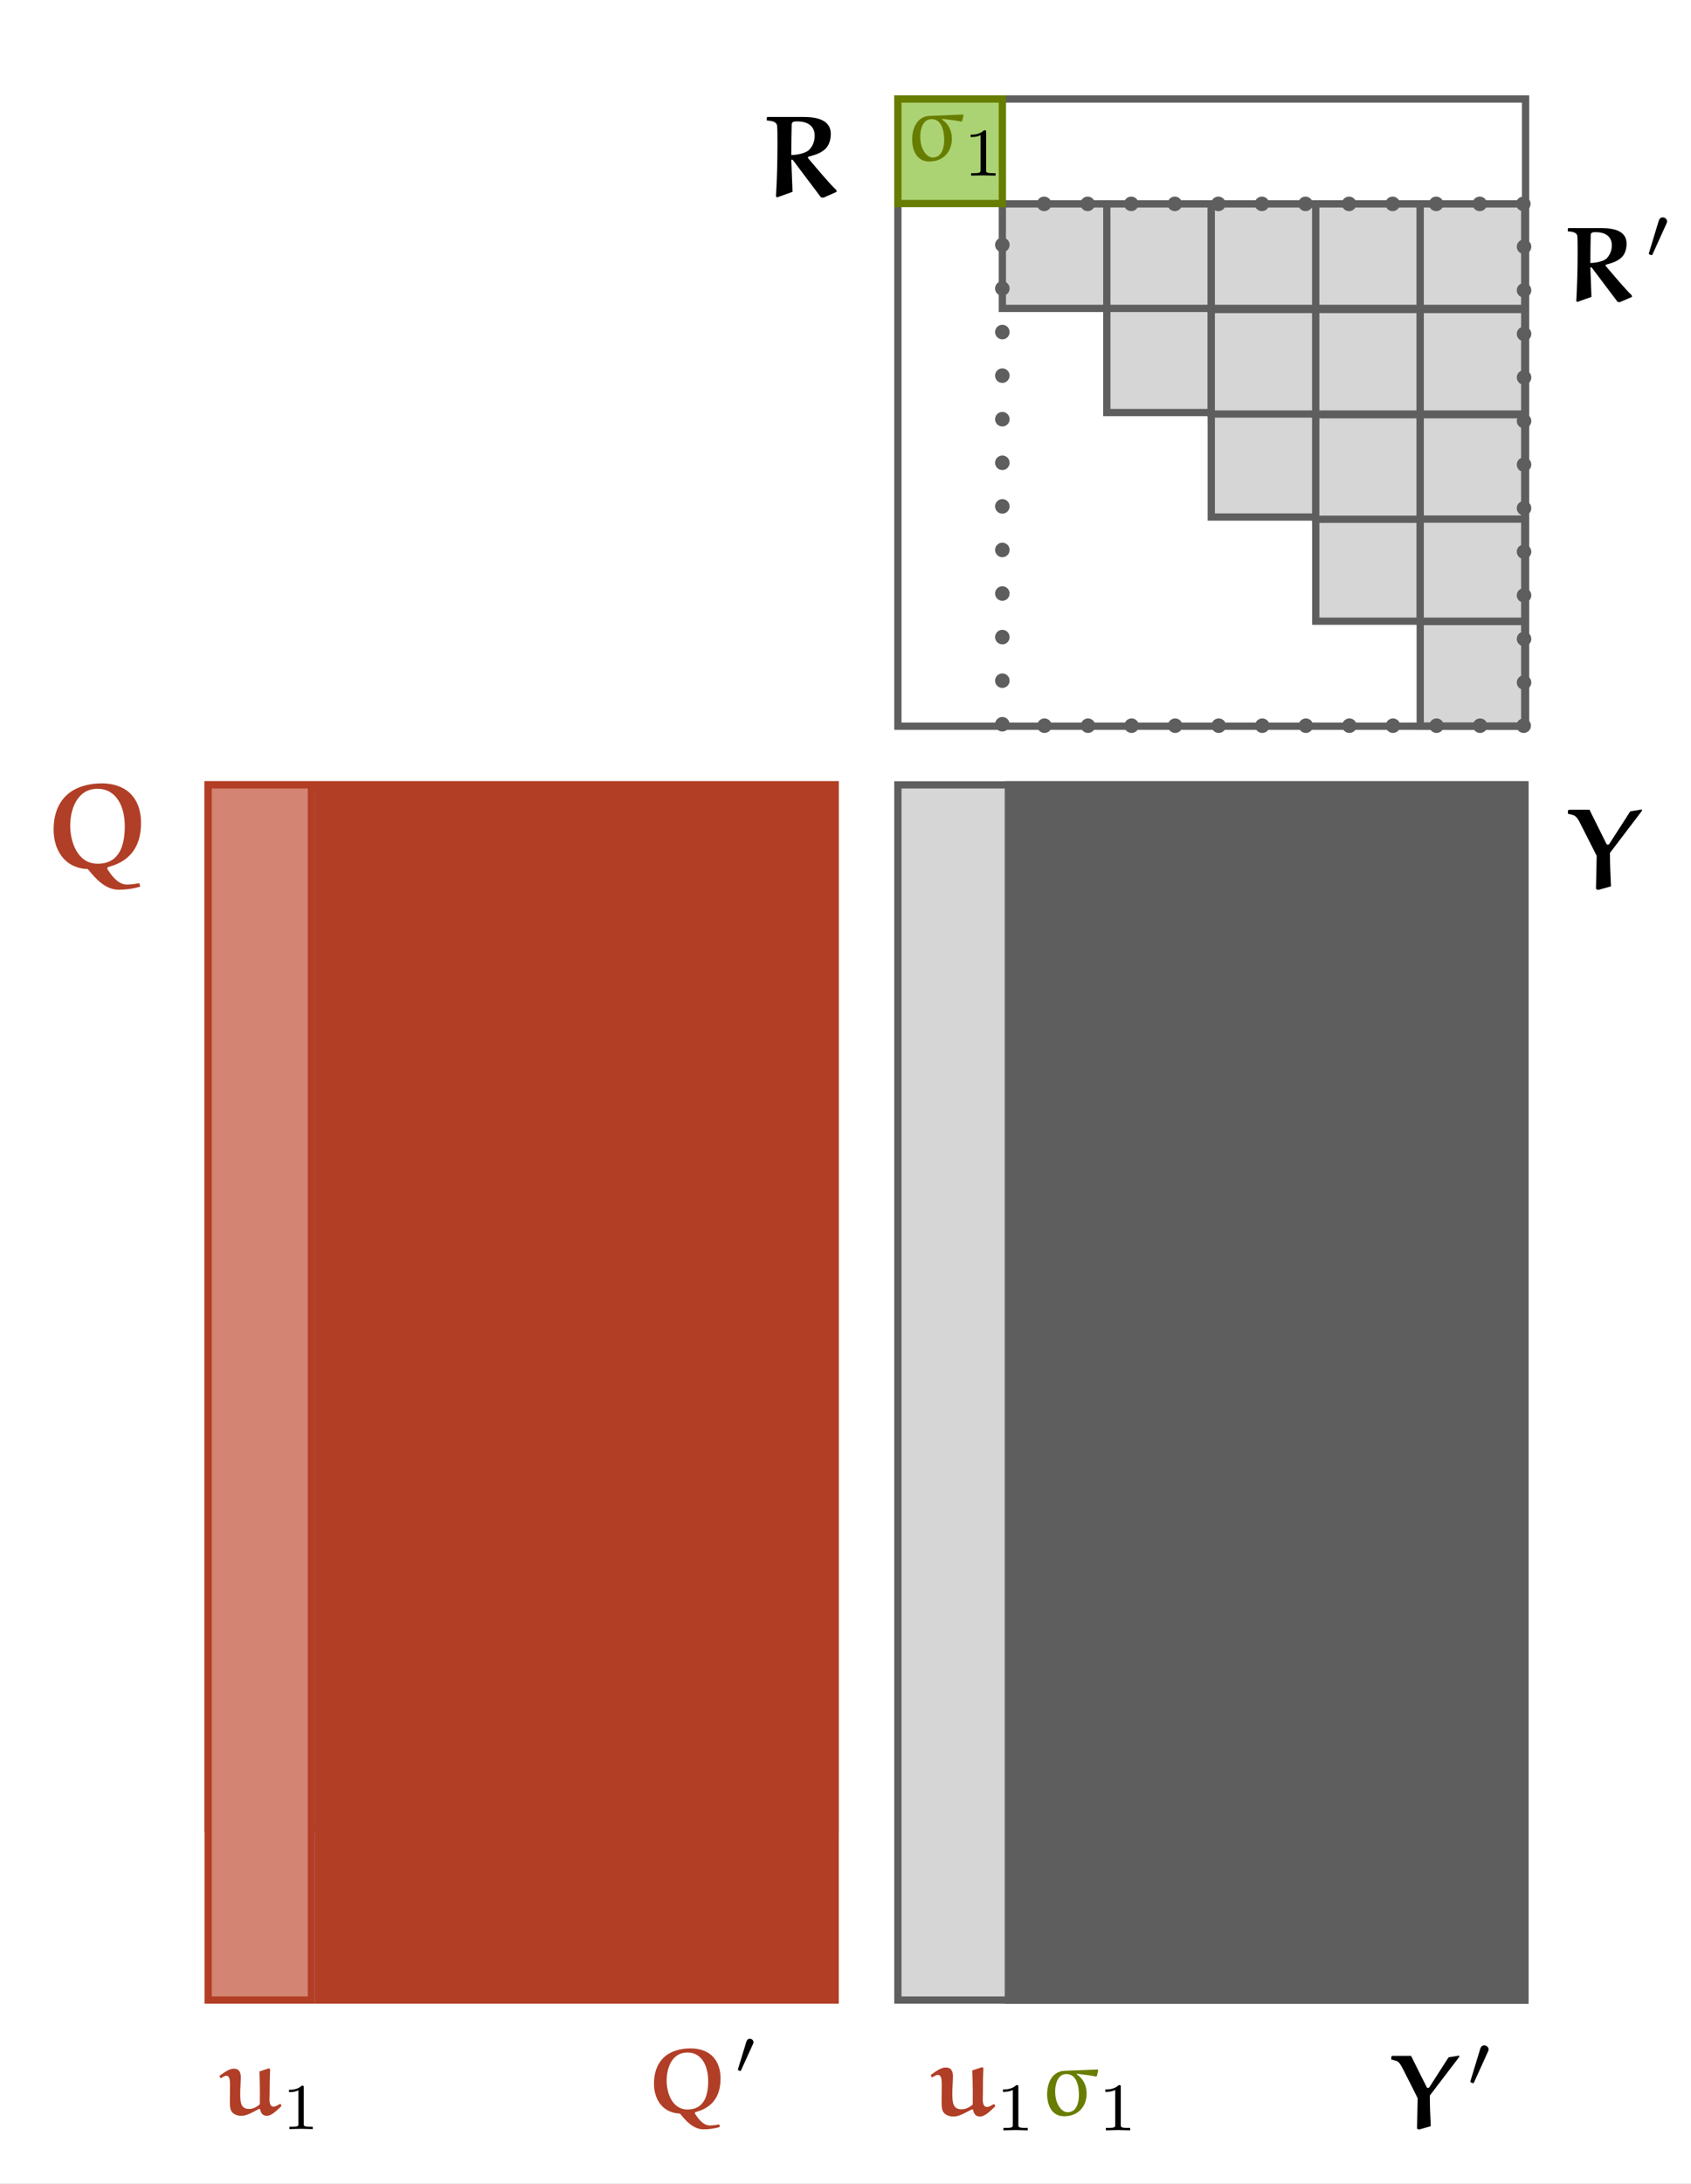 <?xml version="1.0" encoding="UTF-8"?>
<svg xmlns="http://www.w3.org/2000/svg" xmlns:xlink="http://www.w3.org/1999/xlink" width="361.1pt" height="466.235pt" viewBox="0 0 361.1 466.235" version="1.1">
<rect x="0" y="0" width="361.1" height="466.235" fill="#333333" stroke="none"/>
<defs>
<g>
<symbol overflow="visible" id="glyph0-0">
<path style="stroke:none;" d=""/>
</symbol>
<symbol overflow="visible" id="glyph0-1">
<path style="stroke:none;" d="M 6.391 -7.875 C 6.594 -7.875 6.688 -7.844 6.703 -7.828 L 12.734 0.188 L 13.25 0.25 L 16.078 -1 L 16.016 -1.375 C 14.719 -2.562 12.016 -5.781 9.938 -8.234 L 10.031 -8.5 C 11.328 -8.844 12.594 -9.203 13.594 -10.094 C 14.5 -10.922 14.828 -12.203 14.828 -13.375 C 14.828 -15.859 12.766 -16.984 9.062 -16.984 L 1.281 -16.984 L 1.156 -16.859 L 1.156 -16.234 C 1.969 -16.172 3.25 -16.078 3.359 -15.109 C 3.438 -14.578 3.438 -12.562 3.438 -11.281 C 3.438 -7.531 3.344 -3.781 3.125 -0.031 L 3.344 0.188 L 6.656 -1 Z M 6.391 -8.859 C 6.391 -11.094 6.469 -15.375 6.484 -15.469 C 6.562 -16.109 7.297 -16.031 7.75 -16.031 C 9.812 -16.031 11.391 -15.094 11.391 -12.984 C 11.391 -11.875 11.016 -10.797 10.219 -9.984 C 9.5 -9.234 7.516 -8.859 6.391 -8.859 Z M 6.391 -8.859 "/>
</symbol>
<symbol overflow="visible" id="glyph1-0">
<path style="stroke:none;" d=""/>
</symbol>
<symbol overflow="visible" id="glyph1-1">
<path style="stroke:none;" d="M 8.594 -9.312 C 8.672 -7.844 8.703 -6.266 8.703 -4.719 C 8.703 -3.875 8.703 -3.062 8.688 -2.281 C 8 -1.75 7.328 -1.312 6.406 -1.312 C 4.734 -1.312 4.5 -2.5 4.5 -4.516 C 4.5 -5.734 4.625 -7.188 4.625 -8 C 4.625 -9 4.391 -9.906 3.109 -9.906 C 2.109 -9.906 0.938 -9 0.047 -8.344 L 0.312 -7.844 C 0.672 -8.062 1.203 -8.391 1.531 -8.391 C 2.453 -8.391 2.312 -6.906 2.312 -5.375 C 2.312 -4.969 2.297 -4.531 2.297 -4.078 C 2.297 -2.172 2.219 -1.094 2.875 -0.5 C 3.391 -0.016 4.078 0.156 4.812 0.156 C 5.906 0.156 7.391 -0.719 8.562 -1.344 L 8.766 -1.219 C 8.891 -0.453 9.266 0.156 10.203 0.156 C 11.219 0.156 12.453 -1.094 13.312 -1.953 L 13.156 -2.359 L 12.953 -2.359 C 12.516 -2.094 12 -1.797 11.609 -1.797 C 10.5 -1.797 10.781 -3.781 10.781 -4.328 C 10.781 -6.172 10.797 -7.969 10.891 -9.781 L 10.641 -9.984 Z M 8.594 -9.312 "/>
</symbol>
<symbol overflow="visible" id="glyph2-0">
<path style="stroke:none;" d=""/>
</symbol>
<symbol overflow="visible" id="glyph2-1">
<path style="stroke:none;" d="M 4.688 -8.891 C 4.688 -9.266 4.656 -9.281 4.266 -9.281 C 3.375 -8.406 2.094 -8.391 1.531 -8.391 L 1.531 -7.891 C 1.859 -7.891 2.781 -7.891 3.547 -8.281 L 3.547 -1.141 C 3.547 -0.688 3.547 -0.5 2.156 -0.5 L 1.625 -0.5 L 1.625 0 C 1.875 -0.016 3.594 -0.062 4.109 -0.062 C 4.547 -0.062 6.312 -0.016 6.609 0 L 6.609 -0.5 L 6.078 -0.5 C 4.688 -0.5 4.688 -0.688 4.688 -1.141 Z M 4.688 -8.891 "/>
</symbol>
<symbol overflow="visible" id="glyph3-0">
<path style="stroke:none;" d=""/>
</symbol>
<symbol overflow="visible" id="glyph3-1">
<path style="stroke:none;" d="M 15.547 2.672 C 14.922 2.781 14.266 2.906 13.547 2.906 C 12.109 2.906 11.047 1.422 10.344 0.328 L 10.453 0.062 C 13.578 -0.734 15.844 -2.781 15.844 -7.109 C 15.844 -8.922 15.359 -10.75 13.938 -12.047 C 12.766 -13.109 11.094 -13.547 9.469 -13.547 C 7.391 -13.547 5.266 -13.016 3.812 -11.688 C 2.188 -10.203 1.625 -8.094 1.625 -6.031 C 1.625 -3.016 3.172 0.203 7.188 0.375 C 8.453 1.938 10.031 3.734 12.219 3.734 C 13.406 3.734 14.609 3.562 15.719 3.219 Z M 8.797 -0.5 C 5.422 -0.5 4.328 -4.188 4.328 -6.672 C 4.328 -9.25 5.406 -12.672 8.766 -12.672 C 11.891 -12.672 13.203 -9.688 13.203 -6.594 C 13.203 -3.703 12.469 -0.5 8.797 -0.5 Z M 8.797 -0.5 "/>
</symbol>
<symbol overflow="visible" id="glyph4-0">
<path style="stroke:none;" d=""/>
</symbol>
<symbol overflow="visible" id="glyph4-1">
<path style="stroke:none;" d="M 3.859 -6.266 C 3.953 -6.5 3.969 -6.594 3.969 -6.688 C 3.969 -7.109 3.594 -7.422 3.188 -7.422 C 2.688 -7.422 2.531 -7.016 2.453 -6.797 L 0.703 -1.047 C 0.688 -1.016 0.641 -0.844 0.641 -0.844 C 0.641 -0.672 1.047 -0.547 1.156 -0.547 C 1.25 -0.547 1.266 -0.578 1.359 -0.766 Z M 3.859 -6.266 "/>
</symbol>
<symbol overflow="visible" id="glyph5-0">
<path style="stroke:none;" d=""/>
</symbol>
<symbol overflow="visible" id="glyph5-1">
<path style="stroke:none;" d="M 20.438 3.516 C 19.609 3.656 18.734 3.812 17.797 3.812 C 15.906 3.812 14.5 1.875 13.578 0.422 L 13.734 0.078 C 17.844 -0.969 20.812 -3.656 20.812 -9.344 C 20.812 -11.719 20.188 -14.125 18.312 -15.828 C 16.766 -17.219 14.578 -17.797 12.438 -17.797 C 9.719 -17.797 6.922 -17.094 5.016 -15.359 C 2.859 -13.406 2.141 -10.641 2.141 -7.922 C 2.141 -3.969 4.156 0.281 9.453 0.5 C 11.109 2.547 13.188 4.906 16.047 4.906 C 17.625 4.906 19.188 4.688 20.656 4.234 Z M 11.562 -0.641 C 7.125 -0.641 5.688 -5.5 5.688 -8.766 C 5.688 -12.156 7.109 -16.641 11.516 -16.641 C 15.625 -16.641 17.344 -12.734 17.344 -8.672 C 17.344 -4.859 16.375 -0.641 11.562 -0.641 Z M 11.562 -0.641 "/>
</symbol>
<symbol overflow="visible" id="glyph6-0">
<path style="stroke:none;" d=""/>
</symbol>
<symbol overflow="visible" id="glyph6-1">
<path style="stroke:none;" d="M 5.438 -9.625 C 2.812 -9.531 1.703 -7.062 1.703 -4.609 C 1.703 -2.328 2.672 0.109 5.359 0.109 C 8.375 0.109 10.188 -2 10.188 -4.75 C 10.188 -6.484 9.469 -7.938 8.062 -8.875 L 8.094 -9 C 9.469 -8.844 10.906 -8.672 12.234 -8.406 L 12.375 -8.531 L 12.672 -9.719 L 12.562 -9.922 Z M 5.844 -8.938 C 8 -8.938 8.547 -6.406 8.547 -4.5 C 8.547 -3.062 8.125 -0.75 6.125 -0.75 C 4.875 -0.75 4.047 -2.125 3.734 -3.125 C 3.5 -3.828 3.438 -4.547 3.438 -5.281 C 3.438 -6.812 4 -8.938 5.844 -8.938 Z M 5.844 -8.938 "/>
</symbol>
<symbol overflow="visible" id="glyph7-0">
<path style="stroke:none;" d=""/>
</symbol>
<symbol overflow="visible" id="glyph7-1">
<path style="stroke:none;" d="M 4.891 -9.281 C 4.891 -9.672 4.859 -9.688 4.453 -9.688 C 3.516 -8.766 2.188 -8.75 1.594 -8.75 L 1.594 -8.234 C 1.938 -8.234 2.906 -8.234 3.703 -8.641 L 3.703 -1.203 C 3.703 -0.719 3.703 -0.531 2.25 -0.531 L 1.688 -0.531 L 1.688 0 C 1.953 -0.016 3.75 -0.062 4.297 -0.062 C 4.75 -0.062 6.578 -0.016 6.906 0 L 6.906 -0.531 L 6.344 -0.531 C 4.891 -0.531 4.891 -0.719 4.891 -1.203 Z M 4.891 -9.281 "/>
</symbol>
<symbol overflow="visible" id="glyph8-0">
<path style="stroke:none;" d=""/>
</symbol>
<symbol overflow="visible" id="glyph8-1">
<path style="stroke:none;" d="M 5.875 -7.219 C 6.047 -7.219 6.141 -7.203 6.156 -7.188 L 11.703 0.172 L 12.156 0.219 L 14.766 -0.906 L 14.703 -1.266 C 13.516 -2.359 11.031 -5.312 9.109 -7.562 L 9.203 -7.797 C 10.406 -8.109 11.562 -8.453 12.469 -9.266 C 13.312 -10.031 13.609 -11.203 13.609 -12.266 C 13.609 -14.562 11.719 -15.594 8.312 -15.594 L 1.172 -15.594 L 1.062 -15.469 L 1.062 -14.891 C 1.797 -14.859 2.984 -14.766 3.094 -13.875 C 3.156 -13.391 3.156 -11.547 3.156 -10.359 C 3.156 -6.922 3.062 -3.469 2.875 -0.016 L 3.062 0.172 L 6.109 -0.906 Z M 5.875 -8.141 C 5.875 -10.188 5.938 -14.125 5.953 -14.203 C 6.031 -14.781 6.688 -14.719 7.109 -14.719 C 9 -14.719 10.453 -13.859 10.453 -11.922 C 10.453 -10.891 10.109 -9.922 9.391 -9.156 C 8.719 -8.469 6.891 -8.141 5.875 -8.141 Z M 5.875 -8.141 "/>
</symbol>
<symbol overflow="visible" id="glyph9-0">
<path style="stroke:none;" d=""/>
</symbol>
<symbol overflow="visible" id="glyph9-1">
<path style="stroke:none;" d="M 4.516 -7.344 C 4.641 -7.609 4.656 -7.734 4.656 -7.844 C 4.656 -8.328 4.219 -8.703 3.734 -8.703 C 3.141 -8.703 2.953 -8.219 2.875 -7.969 L 0.828 -1.234 C 0.812 -1.203 0.75 -1 0.75 -0.984 C 0.75 -0.797 1.234 -0.641 1.359 -0.641 C 1.469 -0.641 1.484 -0.672 1.594 -0.906 Z M 4.516 -7.344 "/>
</symbol>
<symbol overflow="visible" id="glyph10-0">
<path style="stroke:none;" d=""/>
</symbol>
<symbol overflow="visible" id="glyph10-1">
<path style="stroke:none;" d="M 16.5 -16.812 L 16.469 -17.094 L 14 -16.688 L 9.5 -9.703 C 9.406 -9.609 9.344 -9.578 9.219 -9.578 C 9.125 -9.578 8.969 -9.625 8.922 -9.719 C 7.719 -12.172 5.469 -16.609 5.297 -17.031 L 0.875 -17.031 L 0.672 -16.812 L 0.672 -16.188 L 1.797 -15.891 C 2.562 -15.672 3.031 -14.688 3.406 -13.938 C 4.516 -11.797 6.797 -7.203 6.828 -7.188 C 6.828 -7.156 6.719 -2.594 6.672 -0.125 L 7.109 0.094 L 9.875 -0.672 C 9.75 -3.125 9.656 -5.422 9.656 -7.812 Z M 16.5 -16.812 "/>
</symbol>
<symbol overflow="visible" id="glyph11-0">
<path style="stroke:none;" d=""/>
</symbol>
<symbol overflow="visible" id="glyph11-1">
<path style="stroke:none;" d="M 15.156 -15.438 L 15.125 -15.703 L 12.859 -15.328 L 8.734 -8.906 C 8.641 -8.828 8.578 -8.797 8.469 -8.797 C 8.375 -8.797 8.25 -8.844 8.203 -8.938 C 7.094 -11.172 5.016 -15.266 4.859 -15.641 L 0.797 -15.641 L 0.625 -15.438 L 0.625 -14.859 L 1.641 -14.594 C 2.359 -14.391 2.781 -13.484 3.141 -12.797 C 4.156 -10.844 6.25 -6.625 6.266 -6.594 C 6.266 -6.578 6.172 -2.375 6.125 -0.109 L 6.531 0.094 L 9.062 -0.625 C 8.953 -2.859 8.859 -4.984 8.859 -7.172 Z M 15.156 -15.438 "/>
</symbol>
<symbol overflow="visible" id="glyph12-0">
<path style="stroke:none;" d=""/>
</symbol>
<symbol overflow="visible" id="glyph12-1">
<path style="stroke:none;" d="M 4.516 -7.344 C 4.641 -7.609 4.656 -7.734 4.656 -7.844 C 4.656 -8.328 4.219 -8.703 3.734 -8.703 C 3.141 -8.703 2.953 -8.219 2.875 -7.969 L 0.828 -1.234 C 0.812 -1.203 0.75 -1 0.75 -0.984 C 0.75 -0.797 1.234 -0.641 1.359 -0.641 C 1.469 -0.641 1.484 -0.672 1.594 -0.906 Z M 4.516 -7.344 "/>
</symbol>
<symbol overflow="visible" id="glyph13-0">
<path style="stroke:none;" d=""/>
</symbol>
<symbol overflow="visible" id="glyph13-1">
<path style="stroke:none;" d="M 8.922 -9.672 C 9 -8.156 9.047 -6.516 9.047 -4.891 C 9.047 -4.031 9.047 -3.172 9.031 -2.359 C 8.328 -1.828 7.609 -1.375 6.656 -1.375 C 4.922 -1.375 4.672 -2.594 4.672 -4.688 C 4.672 -5.953 4.812 -7.469 4.812 -8.328 C 4.812 -9.359 4.562 -10.297 3.234 -10.297 C 2.203 -10.297 0.969 -9.359 0.047 -8.672 L 0.328 -8.156 C 0.703 -8.391 1.25 -8.719 1.594 -8.719 C 2.547 -8.719 2.406 -7.172 2.406 -5.578 C 2.406 -5.172 2.391 -4.703 2.391 -4.234 C 2.391 -2.266 2.297 -1.141 2.984 -0.516 C 3.531 -0.016 4.234 0.172 5 0.172 C 6.141 0.172 7.672 -0.75 8.906 -1.391 L 9.109 -1.266 C 9.234 -0.484 9.625 0.172 10.609 0.172 C 11.656 0.172 12.953 -1.141 13.844 -2.031 L 13.672 -2.453 L 13.469 -2.453 C 13.016 -2.172 12.469 -1.875 12.062 -1.875 C 10.922 -1.875 11.203 -3.922 11.203 -4.5 C 11.203 -6.406 11.219 -8.281 11.312 -10.172 L 11.062 -10.375 Z M 8.922 -9.672 "/>
</symbol>
<symbol overflow="visible" id="glyph14-0">
<path style="stroke:none;" d=""/>
</symbol>
<symbol overflow="visible" id="glyph14-1">
<path style="stroke:none;" d="M 4.875 -9.234 C 4.875 -9.641 4.844 -9.656 4.438 -9.656 C 3.5 -8.734 2.172 -8.719 1.578 -8.719 L 1.578 -8.203 C 1.938 -8.203 2.891 -8.203 3.688 -8.609 L 3.688 -1.188 C 3.688 -0.719 3.688 -0.516 2.234 -0.516 L 1.688 -0.516 L 1.688 0 C 1.953 -0.016 3.734 -0.062 4.266 -0.062 C 4.719 -0.062 6.547 -0.016 6.875 0 L 6.875 -0.516 L 6.328 -0.516 C 4.875 -0.516 4.875 -0.719 4.875 -1.188 Z M 4.875 -9.234 "/>
</symbol>
<symbol overflow="visible" id="glyph15-0">
<path style="stroke:none;" d=""/>
</symbol>
<symbol overflow="visible" id="glyph15-1">
<path style="stroke:none;" d="M 5.422 -9.594 C 2.797 -9.484 1.703 -7.031 1.703 -4.578 C 1.703 -2.328 2.656 0.109 5.328 0.109 C 8.344 0.109 10.141 -1.984 10.141 -4.734 C 10.141 -6.453 9.422 -7.906 8.031 -8.844 L 8.047 -8.969 C 9.422 -8.797 10.859 -8.625 12.188 -8.359 L 12.328 -8.484 L 12.609 -9.672 L 12.516 -9.875 Z M 5.812 -8.906 C 7.969 -8.906 8.5 -6.375 8.5 -4.484 C 8.5 -3.047 8.094 -0.75 6.094 -0.75 C 4.859 -0.75 4.031 -2.109 3.719 -3.109 C 3.484 -3.812 3.422 -4.531 3.422 -5.25 C 3.422 -6.781 3.984 -8.906 5.812 -8.906 Z M 5.812 -8.906 "/>
</symbol>
</g>
<clipPath id="clip1">
  <path d="M 0 0 L 361.102 0 L 361.102 466.234 L 0 466.234 Z M 0 0 "/>
</clipPath>
<clipPath id="clip2">
  <path d="M 213 42 L 237.898 42 L 237.898 67 L 213 67 Z M 213 42 "/>
</clipPath>
<clipPath id="clip3">
  <path d="M 190.184 20 L 215 20 L 215 44.992 L 190.184 44.992 Z M 190.184 20 "/>
</clipPath>
<clipPath id="clip4">
  <path d="M 257.109 87 L 282 87 L 282 111.918 L 257.109 111.918 Z M 257.109 87 "/>
</clipPath>
<clipPath id="clip5">
  <path d="M 235 64.203 L 260 64.203 L 260 89 L 235 89 Z M 235 64.203 "/>
</clipPath>
<clipPath id="clip6">
  <path d="M 302 131.129 L 327 131.129 L 327 156 L 302 156 Z M 302 131.129 "/>
</clipPath>
<clipPath id="clip7">
  <path d="M 280 109 L 304.824 109 L 304.824 134 L 280 134 Z M 280 109 "/>
</clipPath>
<clipPath id="clip8">
  <path d="M 257.109 42 L 282 42 L 282 67 L 257.109 67 Z M 257.109 42 "/>
</clipPath>
<clipPath id="clip9">
  <path d="M 280 42 L 304.824 42 L 304.824 67 L 280 67 Z M 280 42 "/>
</clipPath>
<clipPath id="clip10">
  <path d="M 257.109 65 L 282 65 L 282 89.93 L 257.109 89.93 Z M 257.109 65 "/>
</clipPath>
<clipPath id="clip11">
  <path d="M 280 65 L 304.824 65 L 304.824 89.93 L 280 89.93 Z M 280 65 "/>
</clipPath>
<clipPath id="clip12">
  <path d="M 302 65 L 327 65 L 327 89.93 L 302 89.93 Z M 302 65 "/>
</clipPath>
<clipPath id="clip13">
  <path d="M 280 87 L 304.824 87 L 304.824 112 L 280 112 Z M 280 87 "/>
</clipPath>
<clipPath id="clip14">
  <path d="M 163 24.234 L 179 24.234 L 179 43 L 163 43 Z M 163 24.234 "/>
</clipPath>
<clipPath id="clip15">
  <path d="M 46.723 441.266 L 61 441.266 L 61 452 L 46.723 452 Z M 46.723 441.266 "/>
</clipPath>
<clipPath id="clip16">
  <path d="M 61 445 L 67 445 L 67 454.629 L 61 454.629 Z M 61 445 "/>
</clipPath>
<clipPath id="clip17">
  <path d="M 139.457 437 L 154 437 L 154 454.629 L 139.457 454.629 Z M 139.457 437 "/>
</clipPath>
<clipPath id="clip18">
  <path d="M 157 435.066 L 161 435.066 L 161 443 L 157 443 Z M 157 435.066 "/>
</clipPath>
<clipPath id="clip19">
  <path d="M 11.184 167 L 31 167 L 31 190 L 11.184 190 Z M 11.184 167 "/>
</clipPath>
<clipPath id="clip20">
  <path d="M 194.414 24.234 L 206 24.234 L 206 35 L 194.414 35 Z M 194.414 24.234 "/>
</clipPath>
<clipPath id="clip21">
  <path d="M 207 27 L 213 27 L 213 37.598 L 207 37.598 Z M 207 27 "/>
</clipPath>
<clipPath id="clip22">
  <path d="M 334.371 48 L 349 48 L 349 65 L 334.371 65 Z M 334.371 48 "/>
</clipPath>
<clipPath id="clip23">
  <path d="M 352 46.41 L 356 46.41 L 356 55 L 352 55 Z M 352 46.41 "/>
</clipPath>
<clipPath id="clip24">
  <path d="M 334.371 172 L 350.789 172 L 350.789 190 L 334.371 190 Z M 334.371 172 "/>
</clipPath>
<clipPath id="clip25">
  <path d="M 297 438 L 312 438 L 312 454.633 L 297 454.633 Z M 297 438 "/>
</clipPath>
<clipPath id="clip26">
  <path d="M 313 436.664 L 318 436.664 L 318 445 L 313 445 Z M 313 436.664 "/>
</clipPath>
<clipPath id="clip27">
  <path d="M 198.203 441.004 L 213 441.004 L 213 452 L 198.203 452 Z M 198.203 441.004 "/>
</clipPath>
<clipPath id="clip28">
  <path d="M 214 445 L 220 445 L 220 454.891 L 214 454.891 Z M 214 445 "/>
</clipPath>
<clipPath id="clip29">
  <path d="M 223 441.004 L 235 441.004 L 235 452 L 223 452 Z M 223 441.004 "/>
</clipPath>
<clipPath id="clip30">
  <path d="M 236 445 L 241.602 445 L 241.602 454.891 L 236 454.891 Z M 236 445 "/>
</clipPath>
</defs>
<g id="surface1">
<g clip-path="url(#clip1)" clip-rule="nonzero">
<rect x="0" y="0" width="361.1" height="466.235" style="fill:rgb(99.998%,100%,100%);fill-opacity:1;stroke:none;"/>
</g>
<path style=" stroke:none;fill-rule:nonzero;fill:rgb(83.745%,83.604%,83.601%);fill-opacity:1;" d="M 191.734 426.902 L 325.586 426.902 L 325.586 167.559 L 191.734 167.559 Z M 191.734 426.902 "/>
<path style="fill:none;stroke-width:2;stroke-linecap:butt;stroke-linejoin:miter;stroke:rgb(37.036%,37.036%,37.036%);stroke-opacity:1;stroke-miterlimit:4;" d="M 0.001 0 L 172.77 0 L 172.77 334.75 L 0.001 334.75 Z M 0.001 0 " transform="matrix(0.775,0,0,0.775,191.734,167.558)"/>
<path style=" stroke:none;fill-rule:nonzero;fill:rgb(82.744%,51.764%,45.097%);fill-opacity:1;" d="M 44.449 390.285 L 178.301 390.285 L 178.301 167.559 L 44.449 167.559 Z M 44.449 390.285 "/>
<path style="fill:none;stroke-width:2;stroke-linecap:butt;stroke-linejoin:miter;stroke:rgb(69.409%,24.263%,14.723%);stroke-opacity:1;stroke-miterlimit:4;" d="M 0.001 0 L 172.771 0 L 172.771 287.486 L 0.001 287.486 Z M 0.001 0 " transform="matrix(0.775,0,0,0.775,44.448,167.558)"/>
<path style="fill:none;stroke-width:2;stroke-linecap:butt;stroke-linejoin:miter;stroke:rgb(37.036%,37.036%,37.036%);stroke-opacity:1;stroke-miterlimit:4;" d="M 0.001 0.001 L 172.957 0.001 L 172.957 172.771 L 0.001 172.771 Z M 0.001 0.001 " transform="matrix(0.775,0,0,0.775,191.734,21.136)"/>
<path style=" stroke:none;fill-rule:nonzero;fill:rgb(83.745%,83.604%,83.601%);fill-opacity:1;" d="M 214.043 65.832 L 236.352 65.832 L 236.352 43.523 L 214.043 43.523 Z M 214.043 65.832 "/>
<g clip-path="url(#clip2)" clip-rule="nonzero">
<path style="fill:none;stroke-width:2;stroke-linecap:butt;stroke-linejoin:miter;stroke:rgb(37.036%,37.036%,37.036%);stroke-opacity:1;stroke-miterlimit:4;" d="M 0.001 -0.001 L 28.796 -0.001 L 28.796 28.794 L 0.001 28.794 Z M 0.001 -0.001 " transform="matrix(0.775,0,0,0.775,214.042,43.524)"/>
</g>
<path style=" stroke:none;fill-rule:nonzero;fill:rgb(67.441%,82.799%,45.192%);fill-opacity:1;" d="M 191.734 43.445 L 214.043 43.445 L 214.043 21.137 L 191.734 21.137 Z M 191.734 43.445 "/>
<g clip-path="url(#clip3)" clip-rule="nonzero">
<path style="fill:none;stroke-width:2;stroke-linecap:butt;stroke-linejoin:miter;stroke:rgb(40.392%,49.019%,0%);stroke-opacity:1;stroke-miterlimit:4;" d="M 0.001 0.001 L 28.796 0.001 L 28.796 28.796 L 0.001 28.796 Z M 0.001 0.001 " transform="matrix(0.775,0,0,0.775,191.734,21.136)"/>
</g>
<path style=" stroke:none;fill-rule:nonzero;fill:rgb(83.745%,83.604%,83.601%);fill-opacity:1;" d="M 258.66 110.371 L 280.969 110.371 L 280.969 88.062 L 258.66 88.062 Z M 258.66 110.371 "/>
<g clip-path="url(#clip4)" clip-rule="nonzero">
<path style="fill:none;stroke-width:2;stroke-linecap:butt;stroke-linejoin:miter;stroke:rgb(37.036%,37.036%,37.036%);stroke-opacity:1;stroke-miterlimit:4;" d="M 0.001 0.001 L 28.796 0.001 L 28.796 28.796 L 0.001 28.796 Z M 0.001 0.001 " transform="matrix(0.775,0,0,0.775,258.659,88.061)"/>
</g>
<path style=" stroke:none;fill-rule:nonzero;fill:rgb(83.745%,83.604%,83.601%);fill-opacity:1;" d="M 236.352 88.062 L 258.66 88.062 L 258.66 65.754 L 236.352 65.754 Z M 236.352 88.062 "/>
<g clip-path="url(#clip5)" clip-rule="nonzero">
<path style="fill:none;stroke-width:2;stroke-linecap:butt;stroke-linejoin:miter;stroke:rgb(37.036%,37.036%,37.036%);stroke-opacity:1;stroke-miterlimit:4;" d="M 0.001 0.001 L 28.796 0.001 L 28.796 28.796 L 0.001 28.796 Z M 0.001 0.001 " transform="matrix(0.775,0,0,0.775,236.351,65.753)"/>
</g>
<path style=" stroke:none;fill-rule:nonzero;fill:rgb(83.745%,83.604%,83.601%);fill-opacity:1;" d="M 303.277 154.988 L 325.586 154.988 L 325.586 132.68 L 303.277 132.68 Z M 303.277 154.988 "/>
<g clip-path="url(#clip6)" clip-rule="nonzero">
<path style="fill:none;stroke-width:2;stroke-linecap:butt;stroke-linejoin:miter;stroke:rgb(37.036%,37.036%,37.036%);stroke-opacity:1;stroke-miterlimit:4;" d="M 0.001 0.002 L 28.796 0.002 L 28.796 28.796 L 0.001 28.796 Z M 0.001 0.002 " transform="matrix(0.775,0,0,0.775,303.276,132.679)"/>
</g>
<path style=" stroke:none;fill-rule:nonzero;fill:rgb(83.745%,83.604%,83.601%);fill-opacity:1;" d="M 280.969 132.609 L 303.277 132.609 L 303.277 110.301 L 280.969 110.301 Z M 280.969 132.609 "/>
<g clip-path="url(#clip7)" clip-rule="nonzero">
<path style="fill:none;stroke-width:2;stroke-linecap:butt;stroke-linejoin:miter;stroke:rgb(37.036%,37.036%,37.036%);stroke-opacity:1;stroke-miterlimit:4;" d="M 0.001 0 L 28.796 0 L 28.796 28.795 L 0.001 28.795 Z M 0.001 0 " transform="matrix(0.775,0,0,0.775,280.968,110.3)"/>
</g>
<path style=" stroke:none;fill-rule:nonzero;fill:rgb(83.745%,83.604%,83.601%);fill-opacity:1;" d="M 236.352 65.832 L 258.66 65.832 L 258.66 43.523 L 236.352 43.523 Z M 236.352 65.832 "/>
<path style="fill:none;stroke-width:2;stroke-linecap:butt;stroke-linejoin:miter;stroke:rgb(37.036%,37.036%,37.036%);stroke-opacity:1;stroke-miterlimit:4;" d="M 0.001 -0.001 L 28.796 -0.001 L 28.796 28.794 L 0.001 28.794 Z M 0.001 -0.001 " transform="matrix(0.775,0,0,0.775,236.351,43.524)"/>
<path style=" stroke:none;fill-rule:nonzero;fill:rgb(83.745%,83.604%,83.601%);fill-opacity:1;" d="M 258.66 65.832 L 280.969 65.832 L 280.969 43.523 L 258.66 43.523 Z M 258.66 65.832 "/>
<g clip-path="url(#clip8)" clip-rule="nonzero">
<path style="fill:none;stroke-width:2;stroke-linecap:butt;stroke-linejoin:miter;stroke:rgb(37.036%,37.036%,37.036%);stroke-opacity:1;stroke-miterlimit:4;" d="M 0.001 -0.001 L 28.796 -0.001 L 28.796 28.794 L 0.001 28.794 Z M 0.001 -0.001 " transform="matrix(0.775,0,0,0.775,258.659,43.524)"/>
</g>
<path style=" stroke:none;fill-rule:nonzero;fill:rgb(83.745%,83.604%,83.601%);fill-opacity:1;" d="M 280.969 65.832 L 303.277 65.832 L 303.277 43.523 L 280.969 43.523 Z M 280.969 65.832 "/>
<g clip-path="url(#clip9)" clip-rule="nonzero">
<path style="fill:none;stroke-width:2;stroke-linecap:butt;stroke-linejoin:miter;stroke:rgb(37.036%,37.036%,37.036%);stroke-opacity:1;stroke-miterlimit:4;" d="M 0.001 -0.001 L 28.796 -0.001 L 28.796 28.794 L 0.001 28.794 Z M 0.001 -0.001 " transform="matrix(0.775,0,0,0.775,280.968,43.524)"/>
</g>
<path style=" stroke:none;fill-rule:nonzero;fill:rgb(83.745%,83.604%,83.601%);fill-opacity:1;" d="M 303.277 65.832 L 325.586 65.832 L 325.586 43.523 L 303.277 43.523 Z M 303.277 65.832 "/>
<path style="fill:none;stroke-width:2;stroke-linecap:butt;stroke-linejoin:miter;stroke:rgb(37.036%,37.036%,37.036%);stroke-opacity:1;stroke-miterlimit:4;" d="M 0.001 -0.001 L 28.796 -0.001 L 28.796 28.794 L 0.001 28.794 Z M 0.001 -0.001 " transform="matrix(0.775,0,0,0.775,303.276,43.524)"/>
<path style=" stroke:none;fill-rule:nonzero;fill:rgb(83.745%,83.604%,83.601%);fill-opacity:1;" d="M 258.66 88.379 L 280.969 88.379 L 280.969 66.07 L 258.66 66.07 Z M 258.66 88.379 "/>
<g clip-path="url(#clip10)" clip-rule="nonzero">
<path style="fill:none;stroke-width:2;stroke-linecap:butt;stroke-linejoin:miter;stroke:rgb(37.036%,37.036%,37.036%);stroke-opacity:1;stroke-miterlimit:4;" d="M 0.001 -0.001 L 28.796 -0.001 L 28.796 28.794 L 0.001 28.794 Z M 0.001 -0.001 " transform="matrix(0.775,0,0,0.775,258.659,66.071)"/>
</g>
<path style=" stroke:none;fill-rule:nonzero;fill:rgb(83.745%,83.604%,83.601%);fill-opacity:1;" d="M 280.969 88.379 L 303.277 88.379 L 303.277 66.07 L 280.969 66.07 Z M 280.969 88.379 "/>
<g clip-path="url(#clip11)" clip-rule="nonzero">
<path style="fill:none;stroke-width:2;stroke-linecap:butt;stroke-linejoin:miter;stroke:rgb(37.036%,37.036%,37.036%);stroke-opacity:1;stroke-miterlimit:4;" d="M 0.001 -0.001 L 28.796 -0.001 L 28.796 28.794 L 0.001 28.794 Z M 0.001 -0.001 " transform="matrix(0.775,0,0,0.775,280.968,66.071)"/>
</g>
<path style=" stroke:none;fill-rule:nonzero;fill:rgb(83.745%,83.604%,83.601%);fill-opacity:1;" d="M 303.277 88.379 L 325.586 88.379 L 325.586 66.07 L 303.277 66.07 Z M 303.277 88.379 "/>
<g clip-path="url(#clip12)" clip-rule="nonzero">
<path style="fill:none;stroke-width:2;stroke-linecap:butt;stroke-linejoin:miter;stroke:rgb(37.036%,37.036%,37.036%);stroke-opacity:1;stroke-miterlimit:4;" d="M 0.001 -0.001 L 28.796 -0.001 L 28.796 28.794 L 0.001 28.794 Z M 0.001 -0.001 " transform="matrix(0.775,0,0,0.775,303.276,66.071)"/>
</g>
<path style=" stroke:none;fill-rule:nonzero;fill:rgb(83.745%,83.604%,83.601%);fill-opacity:1;" d="M 280.969 110.848 L 303.277 110.848 L 303.277 88.539 L 280.969 88.539 Z M 280.969 110.848 "/>
<g clip-path="url(#clip13)" clip-rule="nonzero">
<path style="fill:none;stroke-width:2;stroke-linecap:butt;stroke-linejoin:miter;stroke:rgb(37.036%,37.036%,37.036%);stroke-opacity:1;stroke-miterlimit:4;" d="M 0.001 0.001 L 28.796 0.001 L 28.796 28.796 L 0.001 28.796 Z M 0.001 0.001 " transform="matrix(0.775,0,0,0.775,280.968,88.538)"/>
</g>
<path style=" stroke:none;fill-rule:nonzero;fill:rgb(83.745%,83.604%,83.601%);fill-opacity:1;" d="M 303.277 110.848 L 325.586 110.848 L 325.586 88.539 L 303.277 88.539 Z M 303.277 110.848 "/>
<path style="fill:none;stroke-width:2;stroke-linecap:butt;stroke-linejoin:miter;stroke:rgb(37.036%,37.036%,37.036%);stroke-opacity:1;stroke-miterlimit:4;" d="M 0.001 0.001 L 28.796 0.001 L 28.796 28.796 L 0.001 28.796 Z M 0.001 0.001 " transform="matrix(0.775,0,0,0.775,303.276,88.538)"/>
<path style=" stroke:none;fill-rule:nonzero;fill:rgb(83.745%,83.604%,83.601%);fill-opacity:1;" d="M 303.277 132.609 L 325.586 132.609 L 325.586 110.816 L 303.277 110.816 Z M 303.277 132.609 "/>
<path style="fill:none;stroke-width:2;stroke-linecap:butt;stroke-linejoin:miter;stroke:rgb(37.036%,37.036%,37.036%);stroke-opacity:1;stroke-miterlimit:4;" d="M 0.001 -0.002 L 28.796 -0.002 L 28.796 28.127 L 0.001 28.127 Z M 0.001 -0.002 " transform="matrix(0.775,0,0,0.775,303.276,110.818)"/>
<path style="fill:none;stroke-width:4;stroke-linecap:round;stroke-linejoin:round;stroke:rgb(37.036%,37.036%,37.036%);stroke-opacity:1;stroke-dasharray:0.004,12;stroke-dashoffset:0.5;stroke-miterlimit:4;" d="M 0.001 -0.001 L 143.749 -0.001 L 143.749 143.747 L 0.001 143.747 Z M 0.001 -0.001 " transform="matrix(0.775,0,0,0.775,214.042,43.524)"/>
<path style=" stroke:none;fill-rule:nonzero;fill:rgb(69.409%,24.263%,14.723%);fill-opacity:1;" d="M 68.047 426.902 L 178.301 426.902 L 178.301 167.559 L 68.047 167.559 Z M 68.047 426.902 "/>
<path style="fill:none;stroke-width:2;stroke-linecap:butt;stroke-linejoin:miter;stroke:rgb(69.409%,24.263%,14.723%);stroke-opacity:1;stroke-miterlimit:4;" d="M -0.001 0 L 142.31 0 L 142.31 334.75 L -0.001 334.75 Z M -0.001 0 " transform="matrix(0.775,0,0,0.775,68.048,167.558)"/>
<g clip-path="url(#clip14)" clip-rule="nonzero">
<g style="fill:rgb(0%,0%,0%);fill-opacity:1;">
  <use xlink:href="#glyph0-1" x="162.582" y="41.957"/>
</g>
</g>
<path style=" stroke:none;fill-rule:nonzero;fill:rgb(82.744%,51.764%,45.097%);fill-opacity:1;" d="M 44.449 426.902 L 66.5 426.902 L 66.5 167.559 L 44.449 167.559 Z M 44.449 426.902 "/>
<path style="fill:none;stroke-width:2;stroke-linecap:butt;stroke-linejoin:miter;stroke:rgb(69.409%,24.263%,14.723%);stroke-opacity:1;stroke-miterlimit:4;" d="M 0.001 0 L 28.463 0 L 28.463 334.75 L 0.001 334.75 Z M 0.001 0 " transform="matrix(0.775,0,0,0.775,44.448,167.558)"/>
<path style=" stroke:none;fill-rule:nonzero;fill:rgb(37.036%,37.036%,37.036%);fill-opacity:1;" d="M 215.332 426.902 L 325.586 426.902 L 325.586 167.559 L 215.332 167.559 Z M 215.332 426.902 "/>
<path style="fill:none;stroke-width:2;stroke-linecap:butt;stroke-linejoin:miter;stroke:rgb(37.036%,37.036%,37.036%);stroke-opacity:1;stroke-miterlimit:4;" d="M -0.002 0 L 142.309 0 L 142.309 334.75 L -0.002 334.75 Z M -0.002 0 " transform="matrix(0.775,0,0,0.775,215.333,167.558)"/>
<g clip-path="url(#clip15)" clip-rule="nonzero">
<g style="fill:rgb(69.411%,24.315%,14.902%);fill-opacity:1;">
  <use xlink:href="#glyph1-1" x="46.797" y="451.538"/>
</g>
</g>
<g clip-path="url(#clip16)" clip-rule="nonzero">
<g style="fill:rgb(0%,0%,0%);fill-opacity:1;">
  <use xlink:href="#glyph2-1" x="60.178" y="454.534"/>
</g>
</g>
<g clip-path="url(#clip17)" clip-rule="nonzero">
<g style="fill:rgb(69.411%,24.315%,14.902%);fill-opacity:1;">
  <use xlink:href="#glyph3-1" x="138.025" y="450.848"/>
</g>
</g>
<g clip-path="url(#clip18)" clip-rule="nonzero">
<g style="fill:rgb(0%,0%,0%);fill-opacity:1;">
  <use xlink:href="#glyph4-1" x="156.927" y="442.662"/>
</g>
</g>
<g clip-path="url(#clip19)" clip-rule="nonzero">
<g style="fill:rgb(69.411%,24.315%,14.902%);fill-opacity:1;">
  <use xlink:href="#glyph5-1" x="9.304" y="185.036"/>
</g>
</g>
<g clip-path="url(#clip20)" clip-rule="nonzero">
<g style="fill:rgb(40.392%,49.019%,0%);fill-opacity:1;">
  <use xlink:href="#glyph6-1" x="193.08" y="34.373"/>
</g>
</g>
<g clip-path="url(#clip21)" clip-rule="nonzero">
<g style="fill:rgb(0%,0%,0%);fill-opacity:1;">
  <use xlink:href="#glyph7-1" x="205.687" y="37.5"/>
</g>
</g>
<g clip-path="url(#clip22)" clip-rule="nonzero">
<g style="fill:rgb(0%,0%,0%);fill-opacity:1;">
  <use xlink:href="#glyph8-1" x="333.733" y="64.291"/>
</g>
</g>
<g clip-path="url(#clip23)" clip-rule="nonzero">
<g style="fill:rgb(0%,0%,0%);fill-opacity:1;">
  <use xlink:href="#glyph9-1" x="351.332" y="55.112"/>
</g>
</g>
<g clip-path="url(#clip24)" clip-rule="nonzero">
<g style="fill:rgb(0%,0%,0%);fill-opacity:1;">
  <use xlink:href="#glyph10-1" x="334.135" y="189.899"/>
</g>
</g>
<g clip-path="url(#clip25)" clip-rule="nonzero">
<g style="fill:rgb(0%,0%,0%);fill-opacity:1;">
  <use xlink:href="#glyph11-1" x="296.469" y="454.539"/>
</g>
</g>
<g clip-path="url(#clip26)" clip-rule="nonzero">
<g style="fill:rgb(0%,0%,0%);fill-opacity:1;">
  <use xlink:href="#glyph12-1" x="313.219" y="445.362"/>
</g>
</g>
<g clip-path="url(#clip27)" clip-rule="nonzero">
<g style="fill:rgb(69.411%,24.315%,14.902%);fill-opacity:1;">
  <use xlink:href="#glyph13-1" x="198.686" y="451.679"/>
</g>
</g>
<g clip-path="url(#clip28)" clip-rule="nonzero">
<g style="fill:rgb(0%,0%,0%);fill-opacity:1;">
  <use xlink:href="#glyph14-1" x="212.592" y="454.793"/>
</g>
</g>
<g clip-path="url(#clip29)" clip-rule="nonzero">
<g style="fill:rgb(40.392%,49.019%,0%);fill-opacity:1;">
  <use xlink:href="#glyph15-1" x="221.904" y="451.679"/>
</g>
</g>
<g clip-path="url(#clip30)" clip-rule="nonzero">
<g style="fill:rgb(0%,0%,0%);fill-opacity:1;">
  <use xlink:href="#glyph14-1" x="234.46" y="454.793"/>
</g>
</g>
</g>
</svg>

